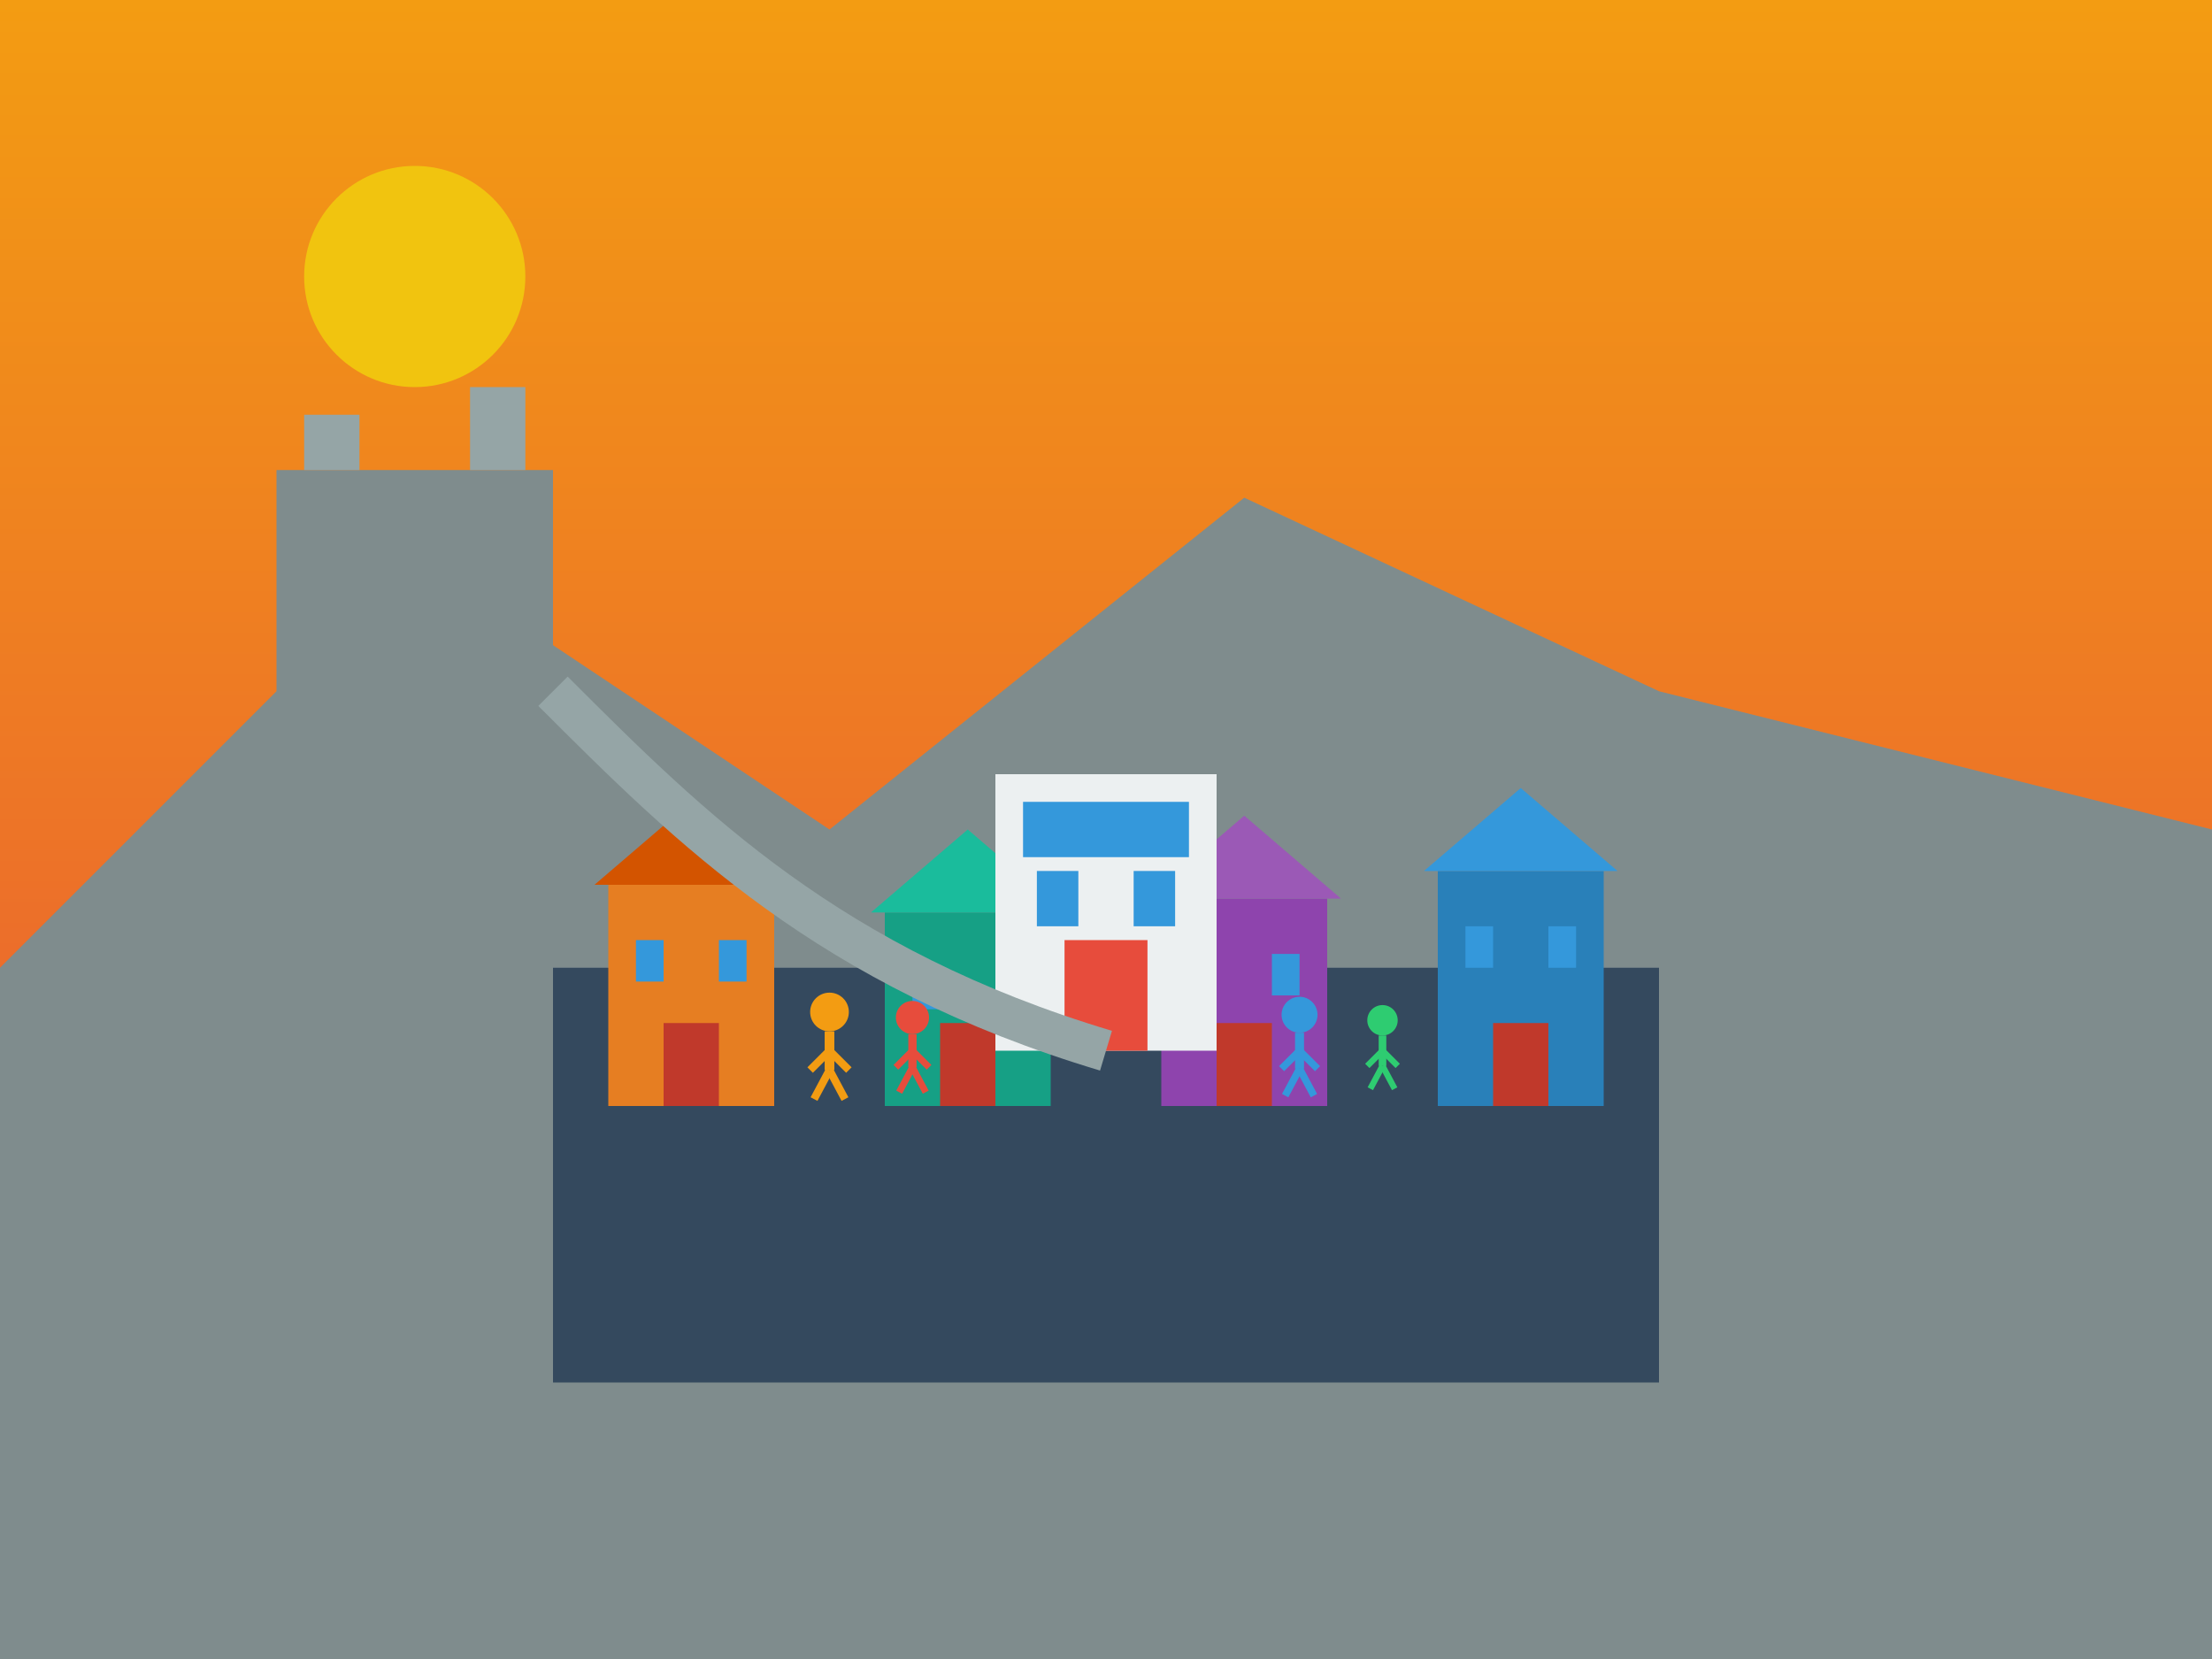 <svg xmlns="http://www.w3.org/2000/svg" viewBox="0 0 800 600" width="800" height="600">
  <rect x="0" y="0" width="800" height="600" fill="#333333" stroke="none"/>
  <!-- Fondo con gradiente de atardecer -->
  <defs>
    <linearGradient id="sunset" x1="0%" y1="0%" x2="0%" y2="100%">
      <stop offset="0%" style="stop-color:#f39c12;stop-opacity:1" />
      <stop offset="100%" style="stop-color:#e74c3c;stop-opacity:1" />
    </linearGradient>
  </defs>
  <rect x="0" y="0" width="800" height="600" fill="url(#sunset)"/>
  
  <!-- Montañas y terreno minero -->
  <path d="M0,350 L150,200 L300,300 L450,180 L600,250 L800,300 L800,600 L0,600 Z" fill="#7f8c8d"/>
  
  <!-- Comunidad/Pueblo minero -->
  <g transform="translate(400,400)">
    <!-- Edificios principales -->
    <rect x="-200" y="-50" width="400" height="150" fill="#34495e"/>
    
    <!-- Casas -->
    <g transform="translate(-150,0)">
      <rect x="-30" y="-80" width="60" height="80" fill="#e67e22"/>
      <path d="M-35,-80 L0,-110 L35,-80 Z" fill="#d35400"/>
      <rect x="-10" y="-30" width="20" height="30" fill="#c0392b"/>
      <rect x="-20" y="-60" width="10" height="15" fill="#3498db"/>
      <rect x="10" y="-60" width="10" height="15" fill="#3498db"/>
    </g>
    
    <g transform="translate(-50,0)">
      <rect x="-30" y="-70" width="60" height="70" fill="#16a085"/>
      <path d="M-35,-70 L0,-100 L35,-70 Z" fill="#1abc9c"/>
      <rect x="-10" y="-30" width="20" height="30" fill="#c0392b"/>
      <rect x="-20" y="-50" width="10" height="15" fill="#3498db"/>
      <rect x="10" y="-50" width="10" height="15" fill="#3498db"/>
    </g>
    
    <g transform="translate(50,0)">
      <rect x="-30" y="-75" width="60" height="75" fill="#8e44ad"/>
      <path d="M-35,-75 L0,-105 L35,-75 Z" fill="#9b59b6"/>
      <rect x="-10" y="-30" width="20" height="30" fill="#c0392b"/>
      <rect x="-20" y="-55" width="10" height="15" fill="#3498db"/>
      <rect x="10" y="-55" width="10" height="15" fill="#3498db"/>
    </g>
    
    <g transform="translate(150,0)">
      <rect x="-30" y="-85" width="60" height="85" fill="#2980b9"/>
      <path d="M-35,-85 L0,-115 L35,-85 Z" fill="#3498db"/>
      <rect x="-10" y="-30" width="20" height="30" fill="#c0392b"/>
      <rect x="-20" y="-65" width="10" height="15" fill="#3498db"/>
      <rect x="10" y="-65" width="10" height="15" fill="#3498db"/>
    </g>
    
    <!-- Centro comunitario -->
    <g transform="translate(0,-20)">
      <rect x="-40" y="-100" width="80" height="100" fill="#ecf0f1"/>
      <rect x="-30" y="-90" width="60" height="20" fill="#3498db"/>
      <rect x="-15" y="-40" width="30" height="40" fill="#e74c3c"/>
      <rect x="-25" y="-65" width="15" height="20" fill="#3498db"/>
      <rect x="10" y="-65" width="15" height="20" fill="#3498db"/>
    </g>
    
    <!-- Personas (representando comunidad) -->
    <g transform="translate(-100,-20) scale(0.7)">
      <!-- Persona 1 -->
      <circle cx="0" cy="-20" r="10" fill="#f39c12"/>
      <line x1="0" y1="-10" x2="0" y2="10" stroke="#f39c12" stroke-width="5"/>
      <line x1="0" y1="0" x2="-10" y2="10" stroke="#f39c12" stroke-width="4"/>
      <line x1="0" y1="0" x2="10" y2="10" stroke="#f39c12" stroke-width="4"/>
      <line x1="0" y1="10" x2="-8" y2="25" stroke="#f39c12" stroke-width="4"/>
      <line x1="0" y1="10" x2="8" y2="25" stroke="#f39c12" stroke-width="4"/>
    </g>
    
    <g transform="translate(-70,-20) scale(0.6)">
      <!-- Persona 2 -->
      <circle cx="0" cy="-20" r="10" fill="#e74c3c"/>
      <line x1="0" y1="-10" x2="0" y2="10" stroke="#e74c3c" stroke-width="5"/>
      <line x1="0" y1="0" x2="-10" y2="10" stroke="#e74c3c" stroke-width="4"/>
      <line x1="0" y1="0" x2="10" y2="10" stroke="#e74c3c" stroke-width="4"/>
      <line x1="0" y1="10" x2="-8" y2="25" stroke="#e74c3c" stroke-width="4"/>
      <line x1="0" y1="10" x2="8" y2="25" stroke="#e74c3c" stroke-width="4"/>
    </g>
    
    <g transform="translate(70,-20) scale(0.65)">
      <!-- Persona 3 -->
      <circle cx="0" cy="-20" r="10" fill="#3498db"/>
      <line x1="0" y1="-10" x2="0" y2="10" stroke="#3498db" stroke-width="5"/>
      <line x1="0" y1="0" x2="-10" y2="10" stroke="#3498db" stroke-width="4"/>
      <line x1="0" y1="0" x2="10" y2="10" stroke="#3498db" stroke-width="4"/>
      <line x1="0" y1="10" x2="-8" y2="25" stroke="#3498db" stroke-width="4"/>
      <line x1="0" y1="10" x2="8" y2="25" stroke="#3498db" stroke-width="4"/>
    </g>
    
    <g transform="translate(100,-20) scale(0.55)">
      <!-- Persona 4 -->
      <circle cx="0" cy="-20" r="10" fill="#2ecc71"/>
      <line x1="0" y1="-10" x2="0" y2="10" stroke="#2ecc71" stroke-width="5"/>
      <line x1="0" y1="0" x2="-10" y2="10" stroke="#2ecc71" stroke-width="4"/>
      <line x1="0" y1="0" x2="10" y2="10" stroke="#2ecc71" stroke-width="4"/>
      <line x1="0" y1="10" x2="-8" y2="25" stroke="#2ecc71" stroke-width="4"/>
      <line x1="0" y1="10" x2="8" y2="25" stroke="#2ecc71" stroke-width="4"/>
    </g>
  </g>
  
  <!-- Instalación minera en el fondo -->
  <g transform="translate(150,250)">
    <rect x="-50" y="-80" width="100" height="80" fill="#7f8c8d"/>
    <rect x="-40" y="-100" width="20" height="20" fill="#95a5a6"/>
    <rect x="20" y="-110" width="20" height="30" fill="#95a5a6"/>
  </g>
  
  <!-- Camino que conecta la mina con la comunidad -->
  <path d="M200,250 C250,300 300,350 400,380" stroke="#95a5a6" stroke-width="15" fill="none"/>
  
  <!-- Sol/Luna -->
  <circle cx="150" cy="100" r="40" fill="#f1c40f"/>
</svg>